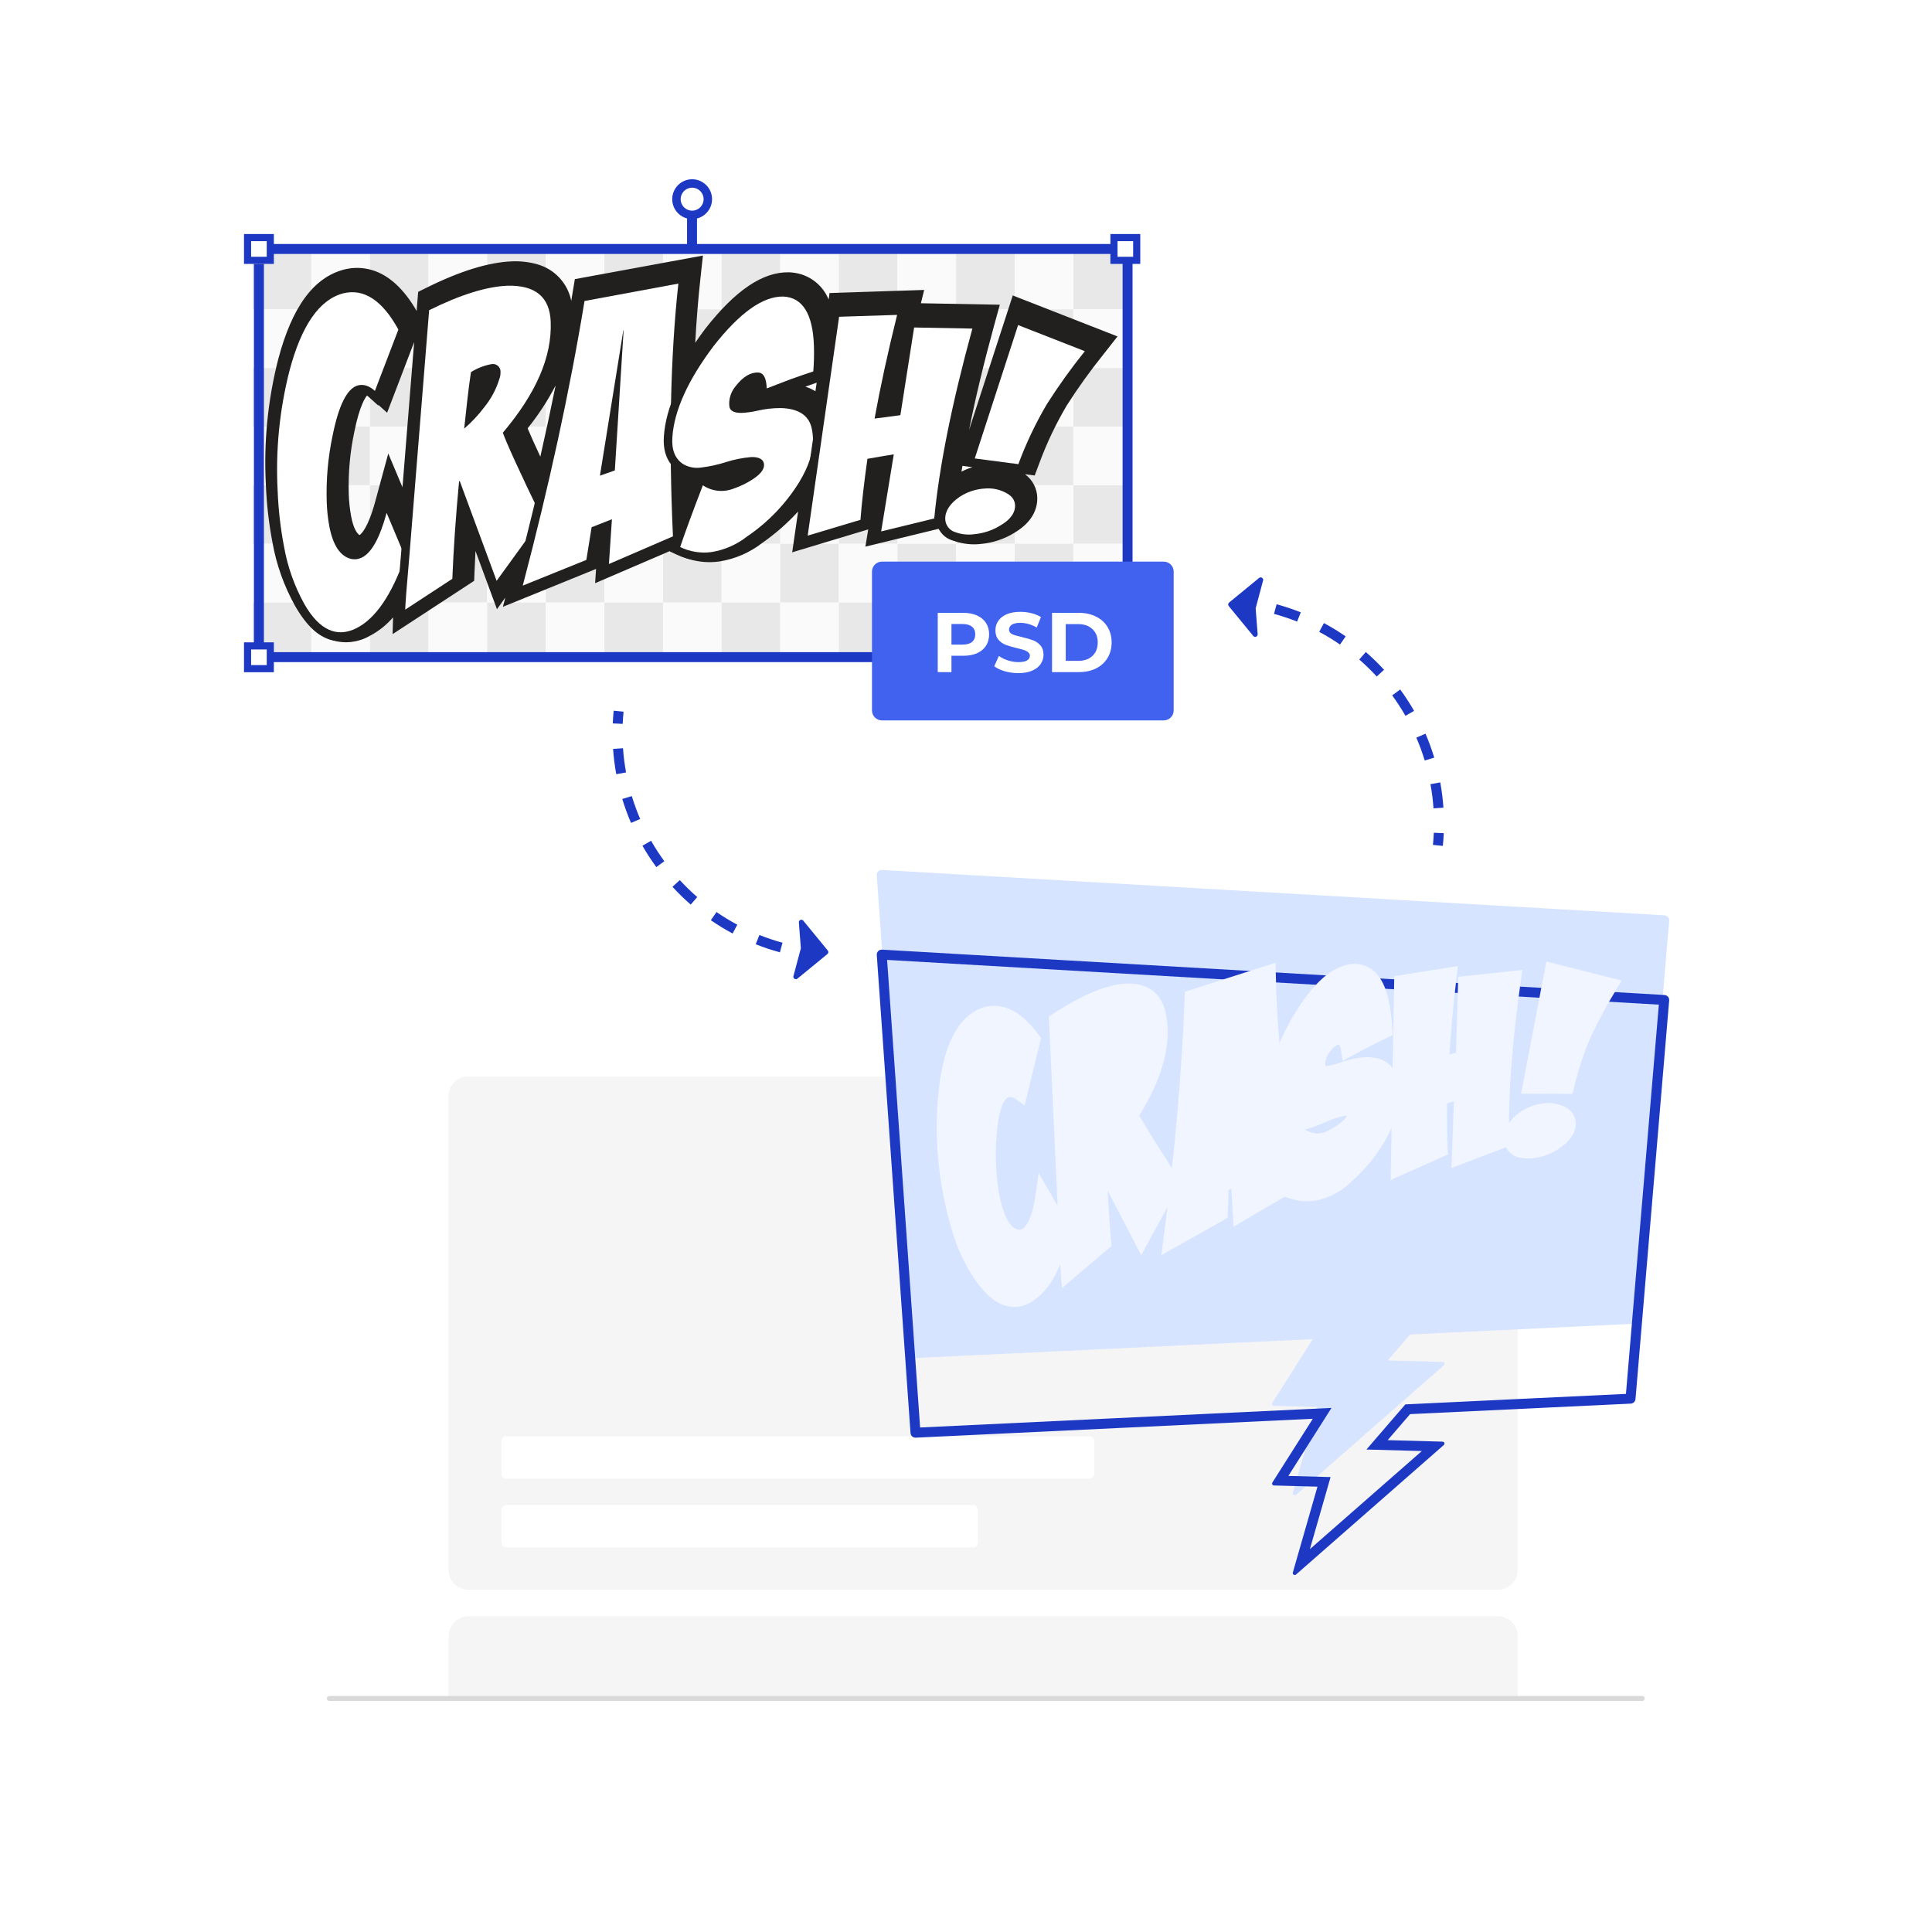 <svg width="388" height="388" viewBox="0 0 388 388" fill="none" xmlns="http://www.w3.org/2000/svg">
<path d="M227.203 49.29H50.755V133.262H227.203V49.29Z" fill="white"/>
<g filter="url(#filter0_dd)">
<path d="M79.454 209.542C79.454 207.333 81.245 205.542 83.454 205.542H311.427C313.636 205.542 315.427 207.333 315.427 209.542V341.598H79.454V209.542Z" fill="white"/>
</g>
<path d="M300.798 216.171H94.084C91.875 216.171 90.084 217.962 90.084 220.171V315.276C90.084 317.485 91.875 319.276 94.084 319.276H300.798C303.007 319.276 304.798 317.485 304.798 315.276V220.171C304.798 217.962 303.007 216.171 300.798 216.171Z" fill="#F5F5F5"/>
<path d="M90.084 328.591C90.084 326.382 91.875 324.591 94.084 324.591H300.797C303.006 324.591 304.797 326.382 304.797 328.591V341.598H90.084V328.591Z" fill="#F5F5F5"/>
<path d="M218.762 288.451H101.713C101.161 288.451 100.713 288.899 100.713 289.451V295.955C100.713 296.507 101.161 296.955 101.713 296.955H218.762C219.314 296.955 219.762 296.507 219.762 295.955V289.451C219.762 288.899 219.314 288.451 218.762 288.451Z" fill="white"/>
<path d="M195.377 302.269H101.713C101.161 302.269 100.713 302.717 100.713 303.269V309.773C100.713 310.325 101.161 310.773 101.713 310.773H195.377C195.93 310.773 196.377 310.325 196.377 309.773V303.269C196.377 302.717 195.93 302.269 195.377 302.269Z" fill="white"/>
<path d="M62.526 50.353H50.755V62.124H62.526V50.353Z" fill="#E8E8E8"/>
<path d="M62.526 73.895H50.755V85.667H62.526V73.895Z" fill="#E8E8E8"/>
<path d="M62.526 97.438H50.755V109.209H62.526V97.438Z" fill="#E8E8E8"/>
<path d="M62.526 120.98H50.755V132.751H62.526V120.98Z" fill="#E8E8E8"/>
<path d="M74.298 50.353H62.526V62.124H74.298V50.353Z" fill="#FAFAFA"/>
<path d="M74.298 73.895H62.526V85.667H74.298V73.895Z" fill="#FAFAFA"/>
<path d="M74.298 97.438H62.526V109.209H74.298V97.438Z" fill="#FAFAFA"/>
<path d="M74.298 120.98H62.526V132.751H74.298V120.98Z" fill="#FAFAFA"/>
<path d="M62.526 62.124H50.755V73.895H62.526V62.124Z" fill="#FAFAFA"/>
<path d="M62.526 85.666H50.755V97.438H62.526V85.666Z" fill="#FAFAFA"/>
<path d="M62.526 109.209H50.755V120.98H62.526V109.209Z" fill="#FAFAFA"/>
<path d="M86.069 50.353H74.298V62.124H86.069V50.353Z" fill="#E8E8E8"/>
<path d="M86.069 73.895H74.298V85.667H86.069V73.895Z" fill="#E8E8E8"/>
<path d="M86.069 97.438H74.298V109.209H86.069V97.438Z" fill="#E8E8E8"/>
<path d="M86.069 120.98H74.298V132.751H86.069V120.98Z" fill="#E8E8E8"/>
<path d="M74.298 62.124H62.526V73.895H74.298V62.124Z" fill="#E8E8E8"/>
<path d="M74.298 85.666H62.526V97.438H74.298V85.666Z" fill="#E8E8E8"/>
<path d="M74.298 109.209H62.526V120.98H74.298V109.209Z" fill="#E8E8E8"/>
<path d="M97.841 50.353H86.069V62.124H97.841V50.353Z" fill="#FAFAFA"/>
<path d="M97.841 73.895H86.069V85.667H97.841V73.895Z" fill="#FAFAFA"/>
<path d="M97.841 97.438H86.069V109.209H97.841V97.438Z" fill="#FAFAFA"/>
<path d="M97.841 120.98H86.069V132.751H97.841V120.98Z" fill="#FAFAFA"/>
<path d="M86.069 62.124H74.298V73.895H86.069V62.124Z" fill="#FAFAFA"/>
<path d="M86.069 85.666H74.298V97.438H86.069V85.666Z" fill="#FAFAFA"/>
<path d="M86.069 109.209H74.298V120.98H86.069V109.209Z" fill="#FAFAFA"/>
<path d="M109.611 50.353H97.84V62.124H109.611V50.353Z" fill="#E8E8E8"/>
<path d="M109.611 73.895H97.84V85.667H109.611V73.895Z" fill="#E8E8E8"/>
<path d="M109.611 97.438H97.84V109.209H109.611V97.438Z" fill="#E8E8E8"/>
<path d="M109.611 120.98H97.84V132.751H109.611V120.98Z" fill="#E8E8E8"/>
<path d="M97.841 62.124H86.069V73.895H97.841V62.124Z" fill="#E8E8E8"/>
<path d="M97.841 85.666H86.069V97.438H97.841V85.666Z" fill="#E8E8E8"/>
<path d="M97.841 109.209H86.069V120.98H97.841V109.209Z" fill="#E8E8E8"/>
<path d="M121.382 50.353H109.61V62.124H121.382V50.353Z" fill="#FAFAFA"/>
<path d="M121.382 73.895H109.61V85.667H121.382V73.895Z" fill="#FAFAFA"/>
<path d="M121.382 97.438H109.61V109.209H121.382V97.438Z" fill="#FAFAFA"/>
<path d="M121.382 120.98H109.61V132.751H121.382V120.98Z" fill="#FAFAFA"/>
<path d="M109.611 62.124H97.84V73.895H109.611V62.124Z" fill="#FAFAFA"/>
<path d="M109.611 85.666H97.84V97.438H109.611V85.666Z" fill="#FAFAFA"/>
<path d="M109.611 109.209H97.84V120.98H109.611V109.209Z" fill="#FAFAFA"/>
<path d="M133.153 50.353H121.382V62.124H133.153V50.353Z" fill="#E8E8E8"/>
<path d="M133.153 73.895H121.382V85.667H133.153V73.895Z" fill="#E8E8E8"/>
<path d="M133.153 97.438H121.382V109.209H133.153V97.438Z" fill="#E8E8E8"/>
<path d="M133.153 120.98H121.382V132.751H133.153V120.98Z" fill="#E8E8E8"/>
<path d="M121.382 62.124H109.61V73.895H121.382V62.124Z" fill="#E8E8E8"/>
<path d="M121.382 85.666H109.61V97.438H121.382V85.666Z" fill="#E8E8E8"/>
<path d="M121.382 109.209H109.61V120.98H121.382V109.209Z" fill="#E8E8E8"/>
<path d="M144.925 50.353H133.153V62.124H144.925V50.353Z" fill="#FAFAFA"/>
<path d="M144.925 73.895H133.153V85.667H144.925V73.895Z" fill="#FAFAFA"/>
<path d="M144.925 97.438H133.153V109.209H144.925V97.438Z" fill="#FAFAFA"/>
<path d="M144.925 120.98H133.153V132.751H144.925V120.98Z" fill="#FAFAFA"/>
<path d="M133.153 62.124H121.382V73.895H133.153V62.124Z" fill="#FAFAFA"/>
<path d="M133.153 85.666H121.382V97.438H133.153V85.666Z" fill="#FAFAFA"/>
<path d="M133.153 109.209H121.382V120.98H133.153V109.209Z" fill="#FAFAFA"/>
<path d="M156.696 50.353H144.925V62.124H156.696V50.353Z" fill="#E8E8E8"/>
<path d="M156.696 73.895H144.925V85.667H156.696V73.895Z" fill="#E8E8E8"/>
<path d="M156.696 97.438H144.925V109.209H156.696V97.438Z" fill="#E8E8E8"/>
<path d="M156.696 120.98H144.925V132.751H156.696V120.98Z" fill="#E8E8E8"/>
<path d="M144.925 62.124H133.153V73.895H144.925V62.124Z" fill="#E8E8E8"/>
<path d="M144.925 85.666H133.153V97.438H144.925V85.666Z" fill="#E8E8E8"/>
<path d="M144.925 109.209H133.153V120.98H144.925V109.209Z" fill="#E8E8E8"/>
<path d="M168.467 50.353H156.696V62.124H168.467V50.353Z" fill="#FAFAFA"/>
<path d="M168.467 73.895H156.696V85.667H168.467V73.895Z" fill="#FAFAFA"/>
<path d="M168.467 97.438H156.696V109.209H168.467V97.438Z" fill="#FAFAFA"/>
<path d="M168.467 120.98H156.696V132.751H168.467V120.98Z" fill="#FAFAFA"/>
<path d="M156.696 62.124H144.925V73.895H156.696V62.124Z" fill="#FAFAFA"/>
<path d="M156.696 85.666H144.925V97.438H156.696V85.666Z" fill="#FAFAFA"/>
<path d="M156.696 109.209H144.925V120.98H156.696V109.209Z" fill="#FAFAFA"/>
<path d="M180.239 50.353H168.468V62.124H180.239V50.353Z" fill="#E8E8E8"/>
<path d="M180.239 73.895H168.468V85.667H180.239V73.895Z" fill="#E8E8E8"/>
<path d="M180.239 97.438H168.468V109.209H180.239V97.438Z" fill="#E8E8E8"/>
<path d="M180.239 120.98H168.468V132.751H180.239V120.98Z" fill="#E8E8E8"/>
<path d="M168.467 62.124H156.696V73.895H168.467V62.124Z" fill="#E8E8E8"/>
<path d="M168.467 85.666H156.696V97.438H168.467V85.666Z" fill="#E8E8E8"/>
<path d="M168.467 109.209H156.696V120.98H168.467V109.209Z" fill="#E8E8E8"/>
<path d="M192.01 50.353H180.239V62.124H192.01V50.353Z" fill="#FAFAFA"/>
<path d="M215.552 50.353H203.781V62.124H215.552V50.353Z" fill="#FAFAFA"/>
<path d="M192.01 73.895H180.239V85.667H192.01V73.895Z" fill="#FAFAFA"/>
<path d="M215.552 73.895H203.781V85.667H215.552V73.895Z" fill="#FAFAFA"/>
<path d="M192.01 97.438H180.239V109.209H192.01V97.438Z" fill="#FAFAFA"/>
<path d="M215.552 97.438H203.781V109.209H215.552V97.438Z" fill="#FAFAFA"/>
<path d="M192.01 120.98H180.239V132.751H192.01V120.98Z" fill="#FAFAFA"/>
<path d="M215.552 120.98H203.781V132.751H215.552V120.98Z" fill="#FAFAFA"/>
<path d="M180.239 62.124H168.468V73.895H180.239V62.124Z" fill="#FAFAFA"/>
<path d="M180.239 85.666H168.468V97.438H180.239V85.666Z" fill="#FAFAFA"/>
<path d="M180.239 109.209H168.468V120.98H180.239V109.209Z" fill="#FAFAFA"/>
<path d="M203.78 50.353H192.009V62.124H203.78V50.353Z" fill="#E8E8E8"/>
<path d="M227.323 50.353H215.552V62.124H227.323V50.353Z" fill="#E8E8E8"/>
<path d="M203.78 73.895H192.009V85.667H203.78V73.895Z" fill="#E8E8E8"/>
<path d="M227.323 73.895H215.552V85.667H227.323V73.895Z" fill="#E8E8E8"/>
<path d="M203.78 97.438H192.009V109.209H203.78V97.438Z" fill="#E8E8E8"/>
<path d="M227.323 97.438H215.552V109.209H227.323V97.438Z" fill="#E8E8E8"/>
<path d="M203.78 120.98H192.009V132.751H203.78V120.98Z" fill="#E8E8E8"/>
<path d="M227.323 120.98H215.552V132.751H227.323V120.98Z" fill="#E8E8E8"/>
<path d="M192.01 62.124H180.239V73.895H192.01V62.124Z" fill="#E8E8E8"/>
<path d="M215.552 62.124H203.781V73.895H215.552V62.124Z" fill="#E8E8E8"/>
<path d="M192.01 85.666H180.239V97.438H192.01V85.666Z" fill="#E8E8E8"/>
<path d="M215.552 85.666H203.781V97.438H215.552V85.666Z" fill="#E8E8E8"/>
<path d="M192.01 109.209H180.239V120.98H192.01V109.209Z" fill="#E8E8E8"/>
<path d="M215.552 109.209H203.781V120.98H215.552V109.209Z" fill="#E8E8E8"/>
<path d="M203.78 62.124H192.009V73.895H203.78V62.124Z" fill="#FAFAFA"/>
<path d="M227.323 62.124H215.552V73.895H227.323V62.124Z" fill="#FAFAFA"/>
<path d="M203.78 85.666H192.009V97.438H203.78V85.666Z" fill="#FAFAFA"/>
<path d="M227.323 85.666H215.552V97.438H227.323V85.666Z" fill="#FAFAFA"/>
<path d="M203.78 109.209H192.009V120.98H203.78V109.209Z" fill="#FAFAFA"/>
<path d="M227.323 109.209H215.552V120.98H227.323V109.209Z" fill="#FAFAFA"/>
<path d="M208.748 92.96C210.227 88.962 212.062 85.105 214.23 81.435C216.495 77.882 218.953 74.457 221.595 71.175L224.43 67.565L203.393 59.335L194.62 86.321C195.895 79.931 197.567 72.942 199.63 65.426L200.793 61.196L184.942 60.901L185.601 58.227L166.597 58.851L166.41 60.151C165.92 58.945 165.166 57.863 164.205 56.985C163.244 56.107 162.099 55.454 160.853 55.074C160.067 54.84 159.253 54.709 158.433 54.684C153.186 54.586 147.7 58.278 141.655 66.001C140.935 66.953 140.257 67.9 139.621 68.84C139.869 64.31 140.221 59.962 140.67 55.876L141.164 51.324L115.446 56.059C115.446 56.059 114.829 59.751 114.724 60.414C114.375 58.682 113.554 57.081 112.352 55.786C111.149 54.492 109.613 53.555 107.911 53.08C106.265 52.614 104.556 52.414 102.847 52.486C98.149 52.658 92.379 54.445 85.708 57.755L83.979 58.612L83.673 62.438C81.116 58.023 78.127 55.273 74.778 54.258C72.931 53.696 70.965 53.652 69.094 54.131C62.98 55.733 58.656 61.623 55.871 72.153C53.781 80.353 52.944 88.821 53.388 97.271C53.542 101.205 53.99 105.122 54.728 108.989C55.516 113.407 57.031 117.664 59.211 121.587C61.409 125.446 63.905 127.72 66.822 128.604C68.036 128.957 69.309 129.065 70.565 128.921C71.822 128.777 73.037 128.385 74.14 127.766C75.967 126.825 77.595 125.54 78.935 123.983L78.848 127.349L95.225 116.645L95.295 114.886C95.348 113.518 95.413 112.109 95.491 110.659L99.803 122.343L101.482 120.019L100.993 121.866L119.705 114.256L119.515 117.12L134.521 110.671L136.235 111.469C136.916 111.787 137.618 112.056 138.338 112.275C140.32 112.883 142.412 113.048 144.465 112.759C147.597 112.267 150.553 110.991 153.061 109.051C155.689 107.216 158.108 105.099 160.276 102.738L159.096 110.921L174.363 106.322L173.793 109.781L188.514 106.198C189.273 107.252 190.315 108.068 191.519 108.554C191.804 108.641 192.076 108.771 192.369 108.86C193.886 109.298 195.477 109.425 197.045 109.232C199.364 109.018 201.605 108.281 203.598 107.076C207.534 104.781 208.335 101.982 208.318 100.037C208.31 99.099 208.081 98.176 207.651 97.342C207.22 96.508 206.599 95.788 205.838 95.238L207.795 95.496L208.748 92.96ZM164.013 76.85L163.761 78.578C163.125 78.189 162.445 77.878 161.735 77.652L164.013 76.85ZM111.573 77.467C110.628 82.137 109.615 86.875 108.517 91.707C107.408 89.335 106.541 87.404 105.962 86.023C108.107 83.362 109.982 80.495 111.559 77.462L111.573 77.467ZM77.745 82.888L83.173 68.697L80.829 97.856L77.976 91.076L75.372 100.664C73.904 106.086 72.529 107.25 72.214 107.449C71.782 107.239 70.984 106.238 70.513 103.661C70.245 102.193 70.087 100.707 70.04 99.215C69.913 95.002 70.293 90.789 71.171 86.666C72.225 81.454 73.363 79.803 73.772 79.352C73.863 79.419 73.951 79.491 74.034 79.568L77.745 82.888ZM193.098 94.712C193.157 94.331 193.217 93.95 193.281 93.555L195.284 93.819C194.534 94.054 193.804 94.354 193.105 94.715L193.098 94.712Z" fill="#221F1F"/>
<path d="M66.276 128.453C63.791 127.699 61.63 125.663 59.648 122.221C57.551 118.459 56.092 114.375 55.33 110.135C54.606 106.353 54.167 102.521 54.016 98.673C53.578 90.392 54.397 82.093 56.442 74.057C59.053 64.183 62.984 58.694 68.447 57.261C70.013 56.854 71.66 56.884 73.21 57.349C76.281 58.279 79.063 60.975 81.467 65.368L81.849 66.058L75.963 81.444L74.114 79.774C73.805 79.471 73.434 79.239 73.027 79.093C72.767 79.01 72.487 79.012 72.228 79.098C71.725 79.257 69.926 80.372 68.433 87.798C67.527 92.056 67.137 96.409 67.272 100.761C67.321 102.335 67.489 103.904 67.773 105.454C68.174 107.5 69.013 110.053 70.731 110.574L70.848 110.609C71.175 110.682 71.519 110.64 71.818 110.488C72.668 110.108 74.32 108.581 75.949 102.577L77.246 97.798L83.138 111.805L82.947 112.434C80.098 120.566 76.625 125.572 72.322 127.732C71.412 128.246 70.409 128.574 69.371 128.698C68.333 128.822 67.281 128.739 66.276 128.453Z" fill="#221F1F"/>
<path d="M68.914 58.913C73.093 57.873 76.8 60.337 80.007 66.187L75.291 78.503C74.118 77.44 72.941 77.083 71.76 77.433C69.667 78.107 68.015 81.438 66.807 87.425C65.871 91.822 65.471 96.316 65.615 100.81C65.668 102.471 65.846 104.126 66.149 105.761C66.89 109.546 68.335 111.706 70.483 112.24C71.183 112.406 71.919 112.328 72.569 112.018C74.564 111.127 76.255 108.12 77.644 102.996L81.351 111.831C78.69 119.422 75.439 124.223 71.57 126.163C67.701 128.103 64.173 126.627 61.133 121.331C59.136 117.73 57.753 113.823 57.039 109.768C56.332 106.071 55.904 102.325 55.759 98.564C55.328 90.452 56.129 82.322 58.136 74.451C60.55 65.333 64.151 60.167 68.914 58.913Z" fill="white"/>
<path d="M79.678 122.379C79.707 121.127 79.996 117.463 80.548 111.164L84.532 61.165L85.397 60.733C91.853 57.526 97.386 55.811 101.845 55.638C103.365 55.571 104.885 55.746 106.349 56.157C108.952 56.947 112.093 59.04 112.28 64.557C112.538 71.763 109.447 79.168 102.912 87.189C103.968 89.84 106.677 95.674 110.378 103.294L110.821 104.226L108.7 107.143C106.783 109.755 104.242 113.263 101.096 117.61L99.216 120.233L93.241 104.053C92.903 108.405 92.658 112.505 92.511 116.308L92.477 117.184L79.54 125.626L79.678 122.379ZM96.146 75.83C95.917 77.429 95.71 79.034 95.537 80.602L95.462 81.274C95.627 81.069 95.786 80.861 95.954 80.625C97.154 79.142 98.066 77.447 98.642 75.629L98.684 75.49C98.783 75.251 98.836 74.997 98.84 74.739C97.883 74.937 96.971 75.306 96.146 75.83Z" fill="#221F1F"/>
<path d="M86.185 62.297C92.538 59.138 97.797 57.539 101.939 57.382C107.569 57.245 110.424 59.7 110.599 64.654C110.855 71.708 107.642 79.012 100.988 86.9C101.647 88.808 104.284 94.645 108.865 104.072C106.848 106.853 103.799 111.013 99.736 116.646L92.335 96.618L92.27 96.646L92.197 96.624C91.528 103.781 91.075 110.319 90.84 116.24L81.379 122.432C81.407 121.232 81.694 117.53 82.24 111.326L86.185 62.297ZM94.578 74.763C94.29 76.661 94.044 78.553 93.839 80.438L93.221 86.086C94.729 84.783 96.094 83.324 97.294 81.733C98.631 80.079 99.641 78.185 100.271 76.154C100.444 75.71 100.528 75.237 100.518 74.76C100.54 74.516 100.503 74.271 100.41 74.044C100.317 73.818 100.171 73.617 99.984 73.459C99.798 73.3 99.576 73.189 99.337 73.135C99.098 73.08 98.85 73.084 98.613 73.145C97.179 73.417 95.81 73.958 94.578 74.739L94.578 74.763Z" fill="white"/>
<path d="M103.336 117.171C108.704 96.832 112.717 78.172 115.704 60.159L115.901 58.982L138.17 54.853L137.926 57.134C136.352 71.672 135.981 88.666 136.849 107.632L136.893 108.802L120.367 115.917L120.974 106.834L120.304 107.094L119.254 113.64L102.474 120.462L103.336 117.171Z" fill="#221F1F"/>
<path d="M104.984 117.608C110.238 97.648 114.403 78.643 117.39 60.447L136.233 56.956C134.628 71.7 134.281 88.773 135.148 107.714L122.289 113.267L122.891 104.278L118.812 105.883L117.757 112.444L104.984 117.608ZM123.476 94.477L125.236 66.37L125.178 66.352L120.484 95.526L123.476 94.477Z" fill="white"/>
<path d="M137.792 112.108C137.151 111.913 136.525 111.672 135.919 111.389L134.519 110.741L135.006 109.292C135.973 106.392 137.505 102.235 139.584 96.823L140.044 95.621C139.266 95.632 138.491 95.526 137.745 95.307C137.216 95.151 136.715 94.915 136.257 94.608C134.776 93.648 133.024 91.632 133.331 87.591C133.704 81.965 136.599 75.522 141.925 68.46C147.606 61.203 152.634 57.73 157.315 57.824C157.978 57.845 158.635 57.95 159.271 58.138C162.97 59.259 164.964 63.057 165.148 69.403C165.192 71.174 165.14 72.946 164.991 74.711L164.903 75.842L163.83 76.195C162.437 76.659 160.868 77.197 159.165 77.814L152.327 80.411L152.261 77.996C152.273 77.471 152.191 76.949 152.018 76.454C151.101 76.503 150.103 77.214 149.05 78.555C148.453 79.263 148.127 80.16 148.131 81.086C148.372 81.135 148.617 81.156 148.862 81.148C149.797 81.108 150.725 80.981 151.636 80.768C153.307 80.377 155.017 80.178 156.733 80.174C157.833 80.181 158.927 80.338 159.984 80.641C161.094 80.925 162.107 81.5 162.919 82.308C163.731 83.116 164.312 84.126 164.602 85.234C164.828 86.145 164.955 87.077 164.98 88.015C165.065 91.026 164.092 94.131 161.983 97.587C159.174 102.134 155.439 106.039 151.021 109.047C148.734 110.824 146.037 111.996 143.178 112.456C141.379 112.734 139.54 112.615 137.792 112.108ZM142.106 96.007C142.54 96.288 143.01 96.509 143.504 96.662C144.085 96.839 144.695 96.902 145.3 96.847C145.833 96.798 146.355 96.672 146.851 96.471L146.915 96.443C148.059 96.048 149.153 95.522 150.176 94.877C150.789 94.552 151.317 94.085 151.714 93.516C151.455 93.472 151.192 93.456 150.93 93.469C149.355 93.611 147.8 93.927 146.294 94.411C144.687 94.918 143.041 95.291 141.373 95.529L142.106 96.007Z" fill="#221F1F"/>
<path d="M163.334 74.592C162.011 75.026 160.441 75.569 158.625 76.221L153.981 78.006C153.913 75.915 153.336 74.852 152.251 74.816C150.671 74.76 149.193 75.685 147.718 77.576C147.244 78.137 146.89 78.789 146.677 79.492C146.464 80.194 146.396 80.933 146.479 81.663C146.634 82.519 147.438 82.938 148.891 82.921C149.936 82.88 150.976 82.741 151.995 82.505C153.544 82.141 155.13 81.955 156.721 81.95C160.22 82.021 162.302 83.315 162.954 85.772C163.146 86.556 163.253 87.36 163.273 88.167C163.351 90.833 162.4 93.682 160.52 96.8C157.833 101.153 154.253 104.885 150.016 107.752C147.955 109.37 145.519 110.441 142.933 110.865C140.768 111.164 138.563 110.815 136.596 109.862C137.535 107.057 139.055 102.912 141.153 97.465C142.406 98.303 143.905 98.693 145.407 98.572C146.105 98.511 146.789 98.347 147.438 98.086C148.707 97.643 149.919 97.054 151.051 96.332C152.674 95.299 153.48 94.298 153.443 93.313C153.407 92.328 152.542 91.731 150.847 91.792C149.137 91.942 147.447 92.278 145.81 92.795C144.174 93.326 142.49 93.695 140.782 93.897C139.552 94.077 138.297 93.837 137.221 93.216C135.569 92.151 134.841 90.334 135.034 87.764C135.386 82.522 138.13 76.369 143.297 69.515C148.6 62.741 153.269 59.479 157.292 59.557C161.194 59.718 163.253 63.065 163.46 69.489C163.511 71.191 163.469 72.894 163.334 74.592Z" fill="white"/>
<path d="M167.06 61.961L182.375 61.471L181.833 63.654C180.195 70.269 178.83 76.457 177.76 82.064L179.35 81.851L182.141 64.034L197.479 64.31L196.902 66.426C192.835 81.262 190.276 93.992 189.301 104.265L189.182 105.474L174.831 108.97L177.403 93.298L175.72 93.586C175.137 97.824 174.728 101.491 174.501 104.504L174.412 105.666L160.127 109.972L167.06 61.961Z" fill="#221F1F"/>
<path d="M168.517 63.613L180.164 63.241C178.279 70.865 176.771 77.805 175.64 84.061L180.82 83.38L183.581 65.77L195.28 65.988C191.157 81.038 188.61 93.78 187.622 104.121L176.959 106.723L179.496 91.248C178.334 91.428 176.57 91.726 174.204 92.142C173.525 96.96 173.059 101.044 172.804 104.394L162.207 107.567L168.517 63.613Z" fill="white"/>
<path d="M191.821 108.693C191.582 108.621 191.339 108.547 191.09 108.472C190.22 108.167 189.463 107.604 188.922 106.858C188.381 106.112 188.081 105.218 188.061 104.297C188.022 102.057 189.244 100.081 191.67 98.422C193.491 97.224 195.601 96.54 197.778 96.442C198.903 96.371 200.032 96.497 201.114 96.815C201.604 96.963 202.08 97.156 202.536 97.39C204.977 98.553 205.511 100.295 205.528 101.554C205.549 103.724 204.249 105.588 201.652 107.1C199.869 108.181 197.864 108.842 195.789 109.034C194.457 109.186 193.108 109.07 191.821 108.693ZM203.394 63.046L220.613 69.784L219.195 71.589C216.513 74.924 214.016 78.404 211.716 82.013C209.493 85.774 207.611 89.726 206.092 93.823L205.612 95.09L193.481 93.503L203.394 63.046Z" fill="#221F1F"/>
<path d="M197.915 98.103C199.261 98 200.61 98.266 201.817 98.871C203.162 99.508 203.841 100.392 203.854 101.524C203.87 103.054 202.851 104.413 200.831 105.573C199.262 106.528 197.496 107.112 195.668 107.28C194.365 107.465 193.036 107.32 191.804 106.859C191.242 106.683 190.749 106.334 190.395 105.863C190.041 105.392 189.843 104.822 189.83 104.233C189.798 102.627 190.774 101.119 192.7 99.795C194.255 98.772 196.056 98.188 197.915 98.103ZM204.464 65.286L217.865 70.53C215.143 73.915 212.609 77.448 210.275 81.112C207.995 84.966 206.067 89.016 204.514 93.215L195.761 92.07L204.464 65.286Z" fill="white"/>
<path fill-rule="evenodd" clip-rule="evenodd" d="M225.448 51H53V130.972H225.448V51ZM51 49V132.972H227.448V49H51Z" fill="#1D39C4"/>
<path fill-rule="evenodd" clip-rule="evenodd" d="M139.979 38.384V50.076H137.979V38.384H139.979Z" fill="#1D39C4"/>
<path d="M49 48H54V53H49V48Z" fill="white"/>
<path fill-rule="evenodd" clip-rule="evenodd" d="M49 47H55V53H49V47ZM50.432 48.432V51.568H53.568V48.432H50.432Z" fill="#1D39C4"/>
<path d="M49 130H54V135H49V130Z" fill="white"/>
<path fill-rule="evenodd" clip-rule="evenodd" d="M49 129H55V135H49V129ZM50.432 130.432V133.568H53.568V130.432H50.432Z" fill="#1D39C4"/>
<path d="M224 48H228V52H224V48Z" fill="white"/>
<path fill-rule="evenodd" clip-rule="evenodd" d="M223 47H229V53H223V47ZM224.432 48.432V51.568H227.568V48.432H224.432Z" fill="#1D39C4"/>
<path d="M142 40C142 41.657 140.657 43 139 43C137.343 43 136 41.657 136 40C136 38.343 137.343 37 139 37C140.657 37 142 38.343 142 40Z" fill="white"/>
<path fill-rule="evenodd" clip-rule="evenodd" d="M139 37.695C137.727 37.695 136.695 38.727 136.695 40C136.695 41.273 137.727 42.305 139 42.305C140.273 42.305 141.306 41.273 141.306 40C141.306 38.727 140.273 37.695 139 37.695ZM135 40C135 37.791 136.791 36 139 36C141.209 36 143 37.791 143 40C143 42.209 141.209 44 139 44C136.791 44 135 42.209 135 40Z" fill="#1D39C4"/>
<path d="M233.707 112.79H177.119C176.015 112.79 175.119 113.685 175.119 114.79V142.678C175.119 143.782 176.015 144.678 177.119 144.678H233.707C234.811 144.678 235.707 143.782 235.707 142.678V114.79C235.707 113.685 234.811 112.79 233.707 112.79Z" fill="#4062EF"/>
<path d="M193.476 123.078C194.53 123.078 195.443 123.254 196.213 123.605C196.995 123.957 197.596 124.455 198.015 125.101C198.435 125.747 198.644 126.512 198.644 127.396C198.644 128.269 198.435 129.034 198.015 129.691C197.596 130.337 196.995 130.836 196.213 131.187C195.443 131.527 194.53 131.697 193.476 131.697H191.079V134.978H188.325V123.078H193.476ZM193.323 129.453C194.151 129.453 194.78 129.278 195.21 128.926C195.641 128.564 195.856 128.054 195.856 127.396C195.856 126.728 195.641 126.218 195.21 125.866C194.78 125.504 194.151 125.322 193.323 125.322H191.079V129.453H193.323Z" fill="white"/>
<path d="M204.516 135.182C203.576 135.182 202.663 135.058 201.779 134.808C200.907 134.548 200.204 134.213 199.671 133.805L200.606 131.731C201.116 132.105 201.723 132.406 202.425 132.632C203.128 132.859 203.831 132.972 204.533 132.972C205.315 132.972 205.893 132.859 206.267 132.632C206.641 132.394 206.828 132.083 206.828 131.697C206.828 131.414 206.715 131.182 206.488 131C206.273 130.808 205.99 130.655 205.638 130.541C205.298 130.428 204.834 130.303 204.244 130.167C203.338 129.952 202.595 129.737 202.017 129.521C201.439 129.306 200.941 128.96 200.521 128.484C200.113 128.008 199.909 127.374 199.909 126.58C199.909 125.889 200.096 125.266 200.47 124.71C200.844 124.144 201.405 123.696 202.153 123.367C202.913 123.039 203.836 122.874 204.924 122.874C205.684 122.874 206.426 122.965 207.151 123.146C207.877 123.328 208.511 123.588 209.055 123.928L208.205 126.019C207.106 125.396 206.007 125.084 204.907 125.084C204.137 125.084 203.564 125.209 203.19 125.458C202.828 125.708 202.646 126.036 202.646 126.444C202.646 126.852 202.856 127.158 203.275 127.362C203.706 127.555 204.358 127.748 205.23 127.94C206.137 128.156 206.879 128.371 207.457 128.586C208.035 128.802 208.528 129.142 208.936 129.606C209.356 130.071 209.565 130.7 209.565 131.493C209.565 132.173 209.373 132.797 208.987 133.363C208.613 133.919 208.047 134.361 207.287 134.689C206.528 135.018 205.604 135.182 204.516 135.182Z" fill="white"/>
<path d="M211.277 123.078H216.683C217.975 123.078 219.114 123.328 220.1 123.826C221.098 124.314 221.868 125.005 222.412 125.9C222.968 126.796 223.245 127.838 223.245 129.028C223.245 130.218 222.968 131.261 222.412 132.156C221.868 133.052 221.098 133.749 220.1 134.247C219.114 134.735 217.975 134.978 216.683 134.978H211.277V123.078ZM216.547 132.717C217.737 132.717 218.684 132.389 219.386 131.731C220.1 131.063 220.457 130.162 220.457 129.028C220.457 127.895 220.1 127 219.386 126.342C218.684 125.674 217.737 125.339 216.547 125.339H214.031V132.717H216.547Z" fill="white"/>
<path fill-rule="evenodd" clip-rule="evenodd" d="M65.636 341.098C65.636 340.822 65.86 340.598 66.136 340.598H329.808C330.084 340.598 330.308 340.822 330.308 341.098C330.308 341.374 330.084 341.598 329.808 341.598H66.136C65.86 341.598 65.636 341.374 65.636 341.098Z" fill="#D9D9D9"/>
<path fill-rule="evenodd" clip-rule="evenodd" d="M177.136 174.714C176.534 174.68 176.038 175.182 176.081 175.783L182.858 271.797C182.897 272.339 183.361 272.751 183.903 272.725L263.651 268.928L255.528 281.734C255.366 281.987 255.547 282.317 255.857 282.326L264.584 282.565L259.635 299.808C259.53 300.184 259.993 300.464 260.291 300.2L289.961 274.196C290.228 273.965 290.064 273.533 289.704 273.523L278.681 273.221L283.184 267.998L327.505 265.887C328.006 265.863 328.412 265.472 328.454 264.972L335.22 184.907C335.267 184.346 334.843 183.857 334.282 183.824L177.136 174.714Z" fill="#D6E4FF"/>
<g filter="url(#filter1_d)">
<path fill-rule="evenodd" clip-rule="evenodd" d="M267.403 266.747L258.74 280.404L267.218 280.636L263.064 295.11L285.542 275.41L274.416 275.105L282.23 266.041L326.535 263.931L333.141 185.762L178.156 176.777L184.785 270.681L267.403 266.747ZM326.461 264.804C326.461 264.802 326.461 264.801 326.462 264.799L326.461 264.804ZM289.704 273.523C290.064 273.533 290.228 273.965 289.961 274.196L260.291 300.2C259.993 300.464 259.53 300.184 259.635 299.808L264.584 282.565L255.857 282.326C255.547 282.317 255.366 281.987 255.528 281.734L263.651 268.928L183.903 272.725C183.361 272.751 182.897 272.339 182.858 271.797L176.081 175.783C176.038 175.182 176.534 174.68 177.136 174.714L334.282 183.824C334.843 183.857 335.267 184.346 335.22 184.907L328.454 264.972C328.412 265.472 328.006 265.863 327.505 265.887L283.184 267.998L278.681 273.221L289.704 273.523Z" fill="#1D39C4"/>
</g>
<path d="M202.64 262.383C200.479 262.015 198.454 260.539 196.43 257.865C194.276 254.937 192.621 251.671 191.535 248.201C190.529 245.11 189.755 241.948 189.222 238.741C187.979 231.852 187.787 224.815 188.649 217.869C189.791 209.324 192.502 204.311 196.926 202.533C198.194 202.026 199.577 201.877 200.924 202.102C203.594 202.557 206.21 204.52 208.688 207.944L209.08 208.482L205.779 221.99L204.054 220.787C203.763 220.566 203.428 220.411 203.072 220.332C202.845 220.29 202.611 220.321 202.403 220.421C201.998 220.607 200.61 221.731 200.145 228.108C199.837 231.77 199.971 235.456 200.545 239.087C200.752 240.4 201.059 241.697 201.461 242.965C202.013 244.635 202.986 246.685 204.479 246.939L204.581 246.956C204.863 246.983 205.146 246.911 205.381 246.752C206.053 246.344 207.275 244.89 208.003 239.69L208.584 235.55L215 246.657L214.907 247.204C213.381 254.316 211.002 258.876 207.627 261.14C206.92 261.667 206.114 262.048 205.258 262.261C204.402 262.475 203.512 262.516 202.64 262.383Z" fill="#F0F5FF"/>
<path d="M213.053 255.947C212.944 254.895 212.799 251.795 212.595 246.462L210.641 204.168L211.32 203.715C216.388 200.346 220.84 198.324 224.556 197.707C225.821 197.49 227.113 197.476 228.383 197.666C230.646 198.051 233.498 199.473 234.238 204.073C235.216 210.081 233.411 216.609 228.787 224.017C229.952 226.126 232.838 230.725 236.744 236.715L237.214 237.449L235.746 240.116C234.416 242.506 232.66 245.713 230.485 249.686L229.188 252.082L222.472 239.164C222.65 242.844 222.878 246.304 223.157 249.504L223.222 250.241L213.281 258.68L213.053 255.947Z" fill="#F0F5FF"/>
<path d="M233.596 249.222C235.94 231.62 237.327 215.569 237.922 200.167L237.963 199.16L256.176 193.347L256.213 195.283C256.433 207.624 257.92 221.895 260.653 237.687L260.814 238.663L247.727 246.37L247.274 238.698L246.741 238.987L246.553 244.58L233.223 252.069L233.596 249.222Z" fill="#F0F5FF"/>
<path d="M260.804 241.128C260.247 241.032 259.697 240.897 259.159 240.724L257.918 240.329L258.173 239.064C258.676 236.533 256.327 235.274 257.496 230.521L256.965 228.927C256.314 229.018 259.635 227.167 258.987 227.063C258.528 226.988 258.083 226.843 257.667 226.635C256.325 225.988 254.644 224.485 254.474 221.068C254.191 216.316 255.934 210.615 259.647 204.137C263.637 197.458 267.48 194.018 271.411 193.601C271.968 193.548 272.53 193.567 273.082 193.657C276.299 194.205 278.37 197.174 279.195 202.469C279.42 203.948 279.564 205.437 279.626 206.932L279.672 207.888L278.811 208.297C277.693 208.833 276.436 209.45 275.075 210.147L269.623 213.045L269.312 211.029C269.267 210.589 269.143 210.16 268.946 209.763C268.183 209.902 267.423 210.603 266.682 211.837C266.257 212.493 266.08 213.279 266.181 214.054C266.387 214.07 266.595 214.061 266.8 214.029C267.578 213.896 268.342 213.691 269.082 213.417C270.44 212.913 271.851 212.565 273.288 212.38C274.21 212.27 275.143 212.286 276.06 212.427C277.019 212.547 277.929 212.922 278.695 213.513C279.46 214.103 280.054 214.888 280.414 215.785C280.699 216.524 280.904 217.291 281.025 218.074C281.414 220.587 280.928 223.29 279.527 226.407C277.656 230.513 274.941 234.178 271.559 237.165C269.832 238.895 267.697 240.162 265.352 240.85C263.874 241.273 262.322 241.368 260.804 241.128ZM262.714 227.187C263.107 227.377 263.524 227.512 263.954 227.588C264.459 227.675 264.976 227.663 265.477 227.553C265.918 227.456 266.342 227.295 266.736 227.074L266.787 227.044C267.703 226.592 268.564 226.036 269.352 225.387C269.832 225.05 270.224 224.603 270.497 224.084C270.275 224.075 270.053 224.09 269.835 224.129C268.531 224.414 267.262 224.843 266.052 225.407C264.76 226.002 263.421 226.489 262.049 226.865L262.714 227.187Z" fill="#F0F5FF"/>
<path d="M280.01 196.034L292.784 194.004L292.561 195.889C291.889 201.603 291.4 206.929 291.098 211.738L292.406 211.392L292.859 196.175L305.733 194.784L305.474 196.617C303.637 209.471 302.842 220.404 303.112 229.11L303.14 230.135L291.491 234.581L291.988 221.184L290.608 221.604C290.569 225.214 290.614 228.329 290.742 230.876L290.791 231.859L279.283 236.976L280.01 196.034Z" fill="#F0F5FF"/>
<path d="M305.691 232.552C305.483 232.517 305.271 232.481 305.055 232.444C304.294 232.281 303.601 231.89 303.069 231.322C302.536 230.755 302.19 230.038 302.077 229.268C301.807 227.397 302.621 225.613 304.478 223.966C305.876 222.77 307.571 221.974 309.384 221.662C310.318 221.483 311.277 221.47 312.216 221.622C312.643 221.694 313.062 221.805 313.468 221.952C315.636 222.668 316.267 224.071 316.415 225.123C316.661 226.938 315.77 228.637 313.755 230.178C312.376 231.271 310.768 232.038 309.05 232.418C307.95 232.686 306.808 232.732 305.691 232.552ZM310.553 193.1L325.686 196.92L324.69 198.582C322.796 201.659 321.073 204.837 319.529 208.104C318.065 211.488 316.907 214.997 316.069 218.588L315.801 219.701L305.474 219.655L310.553 193.1Z" fill="#F0F5FF"/>
<path fill-rule="evenodd" clip-rule="evenodd" d="M289.947 167.324C289.91 168.172 289.85 169.023 289.765 169.878L287.775 169.681C287.856 168.863 287.914 168.048 287.949 167.237L289.947 167.324ZM289.244 157.125C289.55 158.791 289.764 160.487 289.882 162.204L287.887 162.341C287.774 160.699 287.569 159.079 287.277 157.486L289.244 157.125ZM286.276 147.343C286.95 148.904 287.538 150.509 288.036 152.15L286.123 152.731C285.647 151.162 285.084 149.628 284.44 148.135L286.276 147.343ZM281.203 138.469C282.209 139.846 283.139 141.279 283.988 142.763L282.252 143.756C281.44 142.337 280.551 140.966 279.588 139.649L281.203 138.469ZM274.291 130.94C275.58 132.062 276.804 133.255 277.957 134.511L276.484 135.864C275.381 134.662 274.21 133.522 272.977 132.448L274.291 130.94ZM265.878 125.133C267.39 125.942 268.848 126.833 270.248 127.8L269.112 129.445C267.773 128.521 266.379 127.669 264.934 126.896L265.878 125.133ZM256.38 121.355C258.041 121.807 259.661 122.349 261.236 122.975L260.497 124.833C258.992 124.235 257.443 123.717 255.855 123.284L256.38 121.355ZM248.831 119.967C249.686 120.052 250.533 120.159 251.372 120.289L251.066 122.266C250.263 122.142 249.453 122.039 248.635 121.958L248.831 119.967Z" fill="#1D39C4"/>
<path fill-rule="evenodd" clip-rule="evenodd" d="M123.06 145.285C123.096 144.437 123.157 143.585 123.241 142.73L125.231 142.927C125.15 143.745 125.093 144.56 125.058 145.371L123.06 145.285ZM123.763 155.484C123.457 153.817 123.242 152.122 123.124 150.404L125.119 150.267C125.232 151.909 125.437 153.529 125.73 155.122L123.763 155.484ZM126.73 165.266C126.056 163.704 125.468 162.099 124.97 160.458L126.884 159.877C127.36 161.446 127.922 162.98 128.567 164.473L126.73 165.266ZM131.803 174.139C130.797 172.762 129.867 171.329 129.019 169.845L130.755 168.852C131.566 170.271 132.456 171.642 133.418 172.959L131.803 174.139ZM138.715 181.668C137.426 180.546 136.202 179.353 135.049 178.097L136.523 176.744C137.626 177.946 138.796 179.086 140.029 180.16L138.715 181.668ZM147.128 187.476C145.616 186.666 144.158 185.775 142.758 184.809L143.894 183.163C145.233 184.087 146.627 184.939 148.072 185.712L147.128 187.476ZM156.626 191.254C154.965 190.802 153.345 190.259 151.77 189.633L152.509 187.775C154.014 188.373 155.563 188.892 157.151 189.324L156.626 191.254ZM164.175 192.641C163.32 192.556 162.473 192.449 161.634 192.319L161.941 190.342C162.743 190.467 163.553 190.57 164.371 190.65L164.175 192.641Z" fill="#1D39C4"/>
<path d="M252.573 127.362C252.61 127.85 251.998 128.096 251.688 127.718L246.765 121.715C246.589 121.501 246.621 121.186 246.834 121.011L252.864 116.066C253.239 115.758 253.789 116.113 253.664 116.582L252.194 122.081C252.179 122.135 252.174 122.192 252.178 122.248L252.573 127.362Z" fill="#1D39C4"/>
<path d="M160.434 185.246C160.396 184.758 161.009 184.512 161.319 184.891L166.242 190.893C166.417 191.107 166.386 191.422 166.172 191.597L160.143 196.542C159.767 196.85 159.217 196.496 159.343 196.026L160.812 190.527C160.827 190.473 160.832 190.416 160.828 190.36L160.434 185.246Z" fill="#1D39C4"/>
<rect x="44" y="342" width="322" height="38" fill="white"/>
<defs>
<filter id="filter0_dd" x="59.454" y="195.542" width="275.973" height="176.056" filterUnits="userSpaceOnUse" color-interpolation-filters="sRGB">
<feFlood flood-opacity="0" result="BackgroundImageFix"/>
<feColorMatrix in="SourceAlpha" type="matrix" values="0 0 0 0 0 0 0 0 0 0 0 0 0 0 0 0 0 0 127 0"/>
<feOffset dy="10"/>
<feGaussianBlur stdDeviation="10"/>
<feColorMatrix type="matrix" values="0 0 0 0 0 0 0 0 0 0 0 0 0 0 0 0 0 0 0.1 0"/>
<feBlend mode="normal" in2="BackgroundImageFix" result="effect1_dropShadow"/>
<feColorMatrix in="SourceAlpha" type="matrix" values="0 0 0 0 0 0 0 0 0 0 0 0 0 0 0 0 0 0 127 0"/>
<feOffset/>
<feGaussianBlur stdDeviation="2"/>
<feColorMatrix type="matrix" values="0 0 0 0 0 0 0 0 0 0 0 0 0 0 0 0 0 0 0.1 0"/>
<feBlend mode="normal" in2="effect1_dropShadow" result="effect2_dropShadow"/>
<feBlend mode="normal" in="SourceGraphic" in2="effect2_dropShadow" result="shape"/>
</filter>
<filter id="filter1_d" x="144.078" y="158.712" width="223.145" height="189.591" filterUnits="userSpaceOnUse" color-interpolation-filters="sRGB">
<feFlood flood-opacity="0" result="BackgroundImageFix"/>
<feColorMatrix in="SourceAlpha" type="matrix" values="0 0 0 0 0 0 0 0 0 0 0 0 0 0 0 0 0 0 127 0"/>
<feOffset dy="16"/>
<feGaussianBlur stdDeviation="16"/>
<feColorMatrix type="matrix" values="0 0 0 0 0 0 0 0 0 0 0 0 0 0 0 0 0 0 0.1 0"/>
<feBlend mode="normal" in2="BackgroundImageFix" result="effect1_dropShadow"/>
<feBlend mode="normal" in="SourceGraphic" in2="effect1_dropShadow" result="shape"/>
</filter>
</defs>
</svg>
